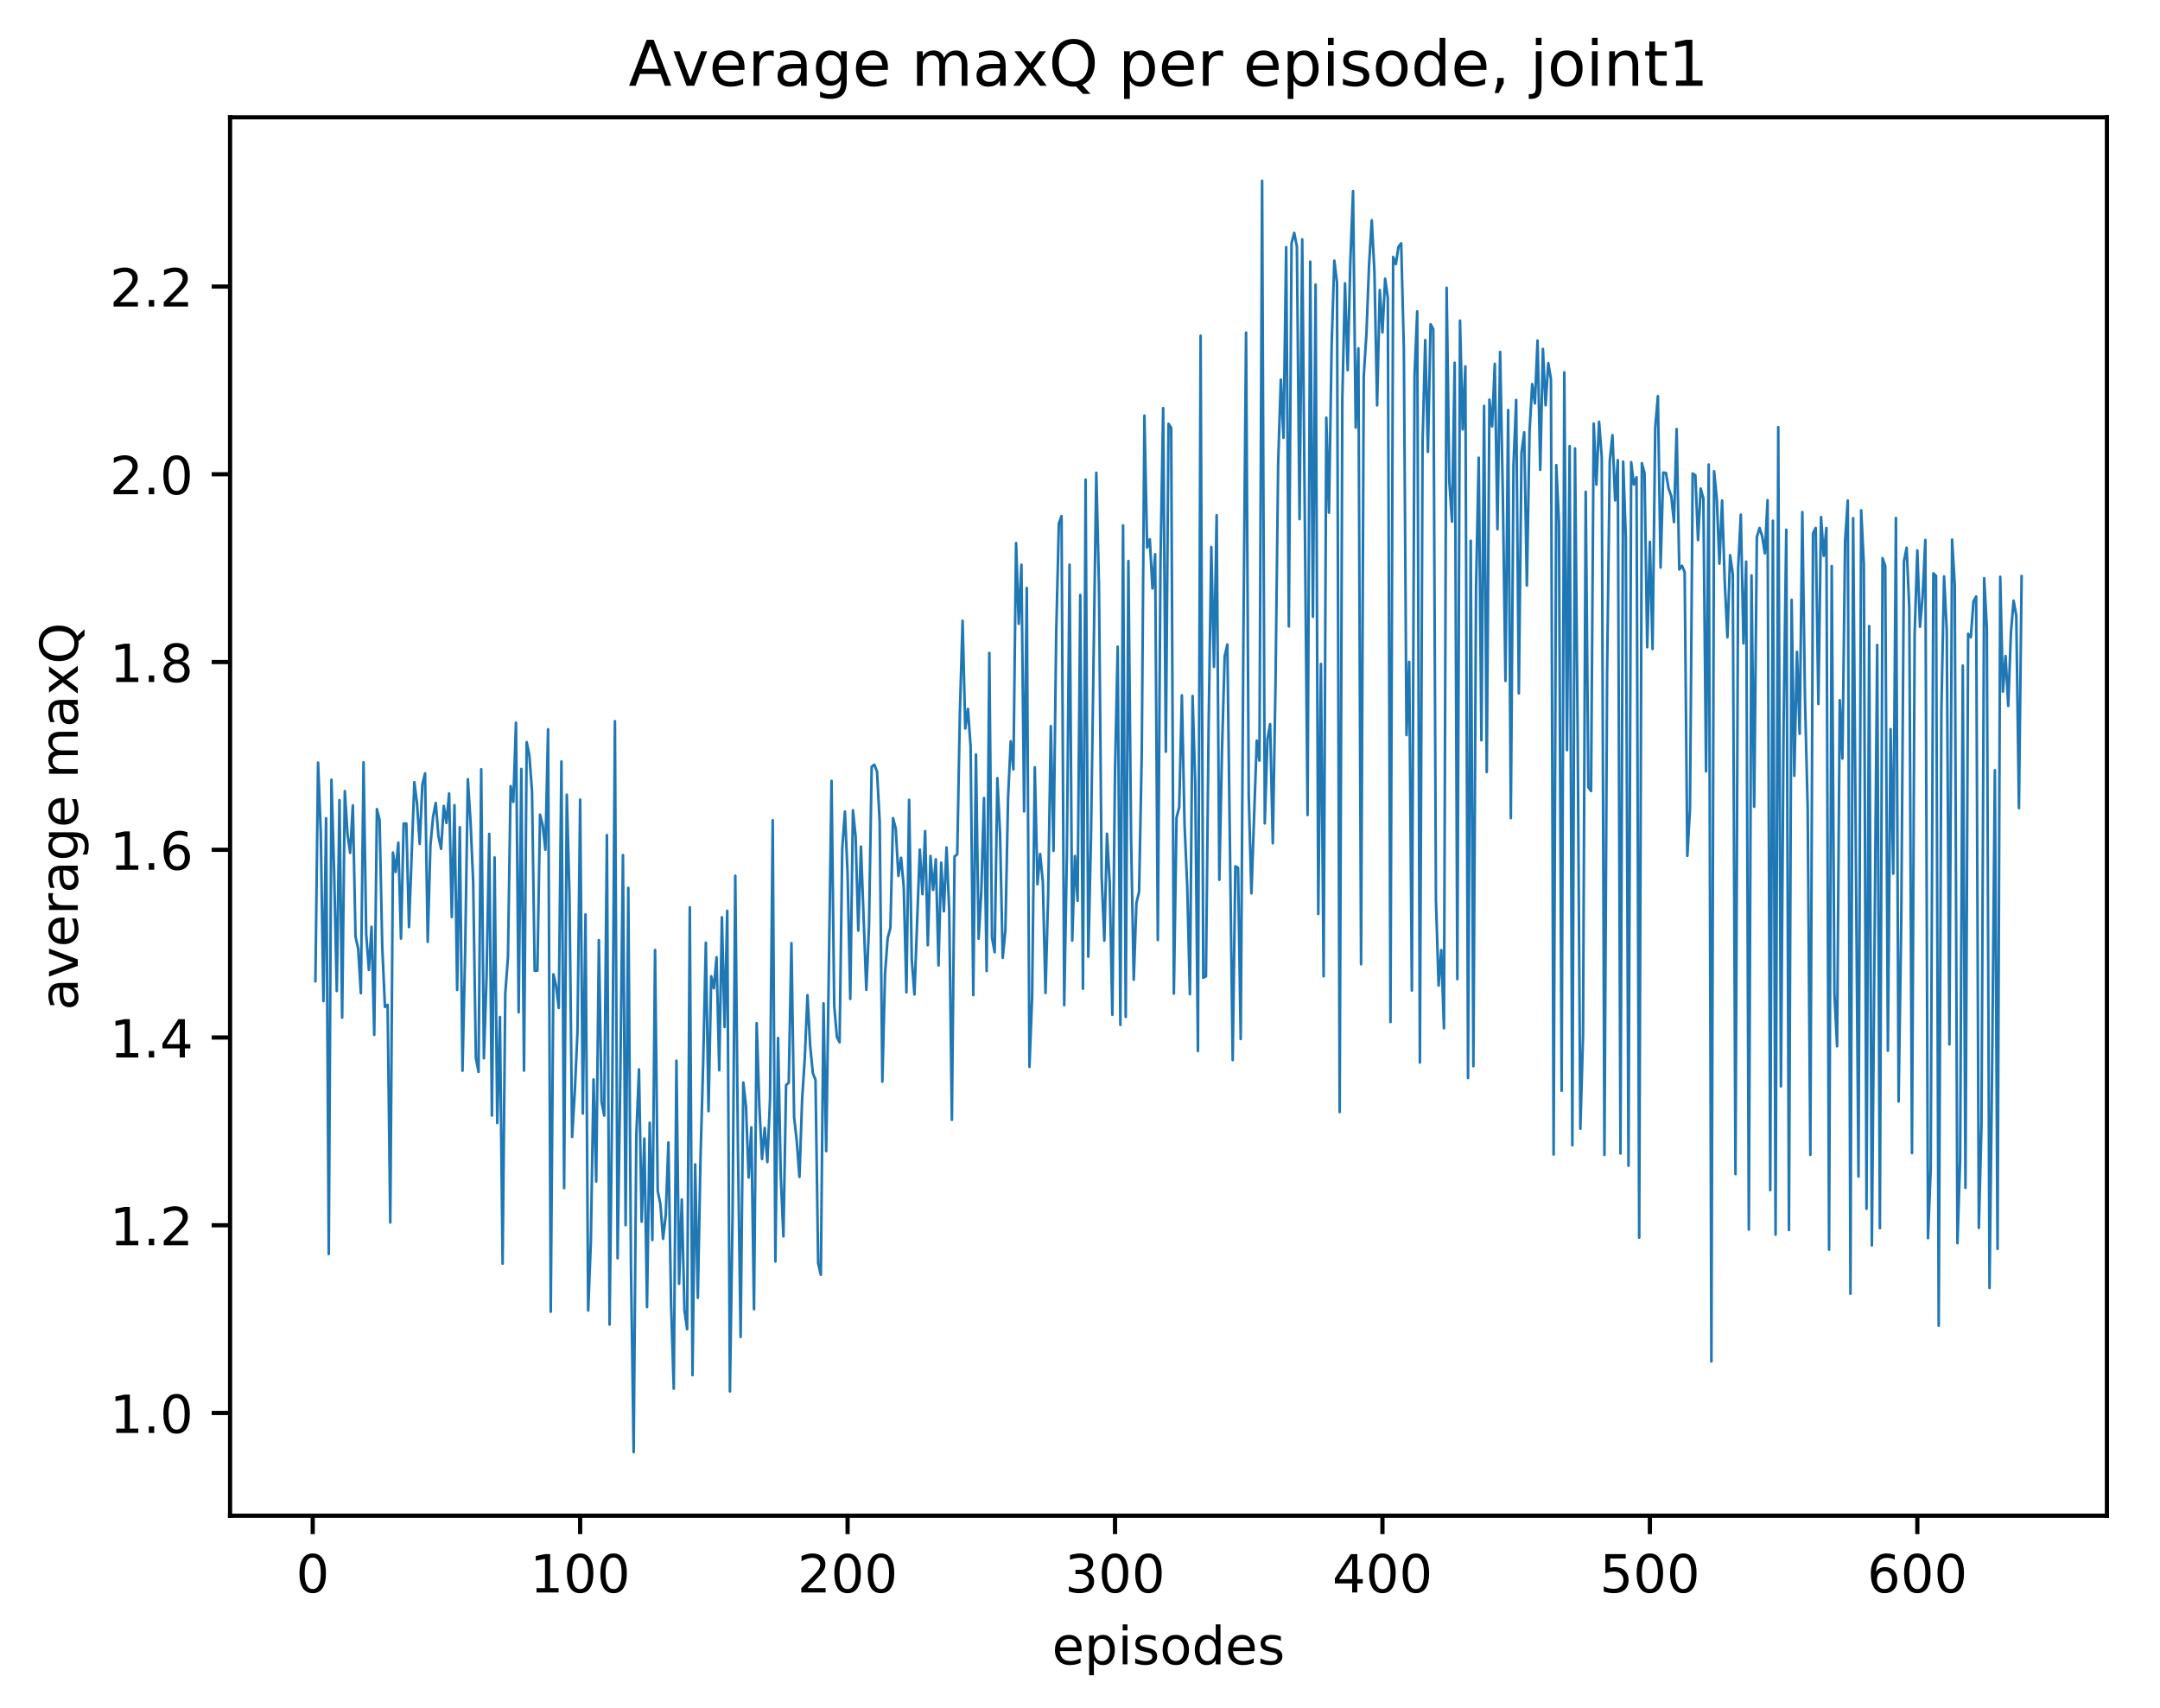 <?xml version="1.0" encoding="utf-8" standalone="no"?>
<!DOCTYPE svg PUBLIC "-//W3C//DTD SVG 1.1//EN"
  "http://www.w3.org/Graphics/SVG/1.1/DTD/svg11.dtd">
<!-- Created with matplotlib (http://matplotlib.org/) -->
<svg height="325pt" version="1.1" viewBox="0 0 411 325" width="411pt" xmlns="http://www.w3.org/2000/svg" xmlns:xlink="http://www.w3.org/1999/xlink">
 <defs>
  <style type="text/css">
*{stroke-linecap:butt;stroke-linejoin:round;}
  </style>
 </defs>
 <g id="figure_1">
  <g id="patch_1">
   <path d="M 0 325.986 
L 411.601 325.986 
L 411.601 0 
L 0 0 
z
" style="fill:#ffffff;"/>
  </g>
  <g id="axes_1">
   <g id="patch_2">
    <path d="M 43.781 288.43 
L 400.901 288.43 
L 400.901 22.318 
L 43.781 22.318 
z
" style="fill:#ffffff;"/>
   </g>
   <g id="matplotlib.axis_1">
    <g id="xtick_1">
     <g id="line2d_1">
      <defs>
       <path d="M 0 0 
L 0 3.5 
" id="m67c63aa386" style="stroke:#000000;stroke-width:0.8;"/>
      </defs>
      <g>
       <use style="stroke:#000000;stroke-width:0.8;" x="59.505" xlink:href="#m67c63aa386" y="288.43"/>
      </g>
     </g>
     <g id="text_1">
      <!-- 0 -->
      <defs>
       <path d="M 31.781 66.406 
Q 24.172 66.406 20.328 58.906 
Q 16.5 51.422 16.5 36.375 
Q 16.5 21.391 20.328 13.891 
Q 24.172 6.391 31.781 6.391 
Q 39.453 6.391 43.281 13.891 
Q 47.125 21.391 47.125 36.375 
Q 47.125 51.422 43.281 58.906 
Q 39.453 66.406 31.781 66.406 
z
M 31.781 74.219 
Q 44.047 74.219 50.516 64.516 
Q 56.984 54.828 56.984 36.375 
Q 56.984 17.969 50.516 8.266 
Q 44.047 -1.422 31.781 -1.422 
Q 19.531 -1.422 13.062 8.266 
Q 6.594 17.969 6.594 36.375 
Q 6.594 54.828 13.062 64.516 
Q 19.531 74.219 31.781 74.219 
z
" id="DejaVuSans-30"/>
      </defs>
      <g transform="translate(56.324 303.029)scale(0.1 -0.1)">
       <use xlink:href="#DejaVuSans-30"/>
      </g>
     </g>
    </g>
    <g id="xtick_2">
     <g id="line2d_2">
      <g>
       <use style="stroke:#000000;stroke-width:0.8;" x="110.391" xlink:href="#m67c63aa386" y="288.43"/>
      </g>
     </g>
     <g id="text_2">
      <!-- 100 -->
      <defs>
       <path d="M 12.406 8.297 
L 28.516 8.297 
L 28.516 63.922 
L 10.984 60.406 
L 10.984 69.391 
L 28.422 72.906 
L 38.281 72.906 
L 38.281 8.297 
L 54.391 8.297 
L 54.391 0 
L 12.406 0 
z
" id="DejaVuSans-31"/>
      </defs>
      <g transform="translate(100.848 303.029)scale(0.1 -0.1)">
       <use xlink:href="#DejaVuSans-31"/>
       <use x="63.623" xlink:href="#DejaVuSans-30"/>
       <use x="127.246" xlink:href="#DejaVuSans-30"/>
      </g>
     </g>
    </g>
    <g id="xtick_3">
     <g id="line2d_3">
      <g>
       <use style="stroke:#000000;stroke-width:0.8;" x="161.278" xlink:href="#m67c63aa386" y="288.43"/>
      </g>
     </g>
     <g id="text_3">
      <!-- 200 -->
      <defs>
       <path d="M 19.188 8.297 
L 53.609 8.297 
L 53.609 0 
L 7.328 0 
L 7.328 8.297 
Q 12.938 14.109 22.625 23.891 
Q 32.328 33.688 34.812 36.531 
Q 39.547 41.844 41.422 45.531 
Q 43.312 49.219 43.312 52.781 
Q 43.312 58.594 39.234 62.25 
Q 35.156 65.922 28.609 65.922 
Q 23.969 65.922 18.812 64.312 
Q 13.672 62.703 7.812 59.422 
L 7.812 69.391 
Q 13.766 71.781 18.938 73 
Q 24.125 74.219 28.422 74.219 
Q 39.75 74.219 46.484 68.547 
Q 53.219 62.891 53.219 53.422 
Q 53.219 48.922 51.531 44.891 
Q 49.859 40.875 45.406 35.406 
Q 44.188 33.984 37.641 27.219 
Q 31.109 20.453 19.188 8.297 
z
" id="DejaVuSans-32"/>
      </defs>
      <g transform="translate(151.734 303.029)scale(0.1 -0.1)">
       <use xlink:href="#DejaVuSans-32"/>
       <use x="63.623" xlink:href="#DejaVuSans-30"/>
       <use x="127.246" xlink:href="#DejaVuSans-30"/>
      </g>
     </g>
    </g>
    <g id="xtick_4">
     <g id="line2d_4">
      <g>
       <use style="stroke:#000000;stroke-width:0.8;" x="212.164" xlink:href="#m67c63aa386" y="288.43"/>
      </g>
     </g>
     <g id="text_4">
      <!-- 300 -->
      <defs>
       <path d="M 40.578 39.312 
Q 47.656 37.797 51.625 33 
Q 55.609 28.219 55.609 21.188 
Q 55.609 10.406 48.188 4.484 
Q 40.766 -1.422 27.094 -1.422 
Q 22.516 -1.422 17.656 -0.516 
Q 12.797 0.391 7.625 2.203 
L 7.625 11.719 
Q 11.719 9.328 16.594 8.109 
Q 21.484 6.891 26.812 6.891 
Q 36.078 6.891 40.938 10.547 
Q 45.797 14.203 45.797 21.188 
Q 45.797 27.641 41.281 31.266 
Q 36.766 34.906 28.719 34.906 
L 20.219 34.906 
L 20.219 43.016 
L 29.109 43.016 
Q 36.375 43.016 40.234 45.922 
Q 44.094 48.828 44.094 54.297 
Q 44.094 59.906 40.109 62.906 
Q 36.141 65.922 28.719 65.922 
Q 24.656 65.922 20.016 65.031 
Q 15.375 64.156 9.812 62.312 
L 9.812 71.094 
Q 15.438 72.656 20.344 73.438 
Q 25.25 74.219 29.594 74.219 
Q 40.828 74.219 47.359 69.109 
Q 53.906 64.016 53.906 55.328 
Q 53.906 49.266 50.438 45.094 
Q 46.969 40.922 40.578 39.312 
z
" id="DejaVuSans-33"/>
      </defs>
      <g transform="translate(202.62 303.029)scale(0.1 -0.1)">
       <use xlink:href="#DejaVuSans-33"/>
       <use x="63.623" xlink:href="#DejaVuSans-30"/>
       <use x="127.246" xlink:href="#DejaVuSans-30"/>
      </g>
     </g>
    </g>
    <g id="xtick_5">
     <g id="line2d_5">
      <g>
       <use style="stroke:#000000;stroke-width:0.8;" x="263.05" xlink:href="#m67c63aa386" y="288.43"/>
      </g>
     </g>
     <g id="text_5">
      <!-- 400 -->
      <defs>
       <path d="M 37.797 64.312 
L 12.891 25.391 
L 37.797 25.391 
z
M 35.203 72.906 
L 47.609 72.906 
L 47.609 25.391 
L 58.016 25.391 
L 58.016 17.188 
L 47.609 17.188 
L 47.609 0 
L 37.797 0 
L 37.797 17.188 
L 4.891 17.188 
L 4.891 26.703 
z
" id="DejaVuSans-34"/>
      </defs>
      <g transform="translate(253.507 303.029)scale(0.1 -0.1)">
       <use xlink:href="#DejaVuSans-34"/>
       <use x="63.623" xlink:href="#DejaVuSans-30"/>
       <use x="127.246" xlink:href="#DejaVuSans-30"/>
      </g>
     </g>
    </g>
    <g id="xtick_6">
     <g id="line2d_6">
      <g>
       <use style="stroke:#000000;stroke-width:0.8;" x="313.937" xlink:href="#m67c63aa386" y="288.43"/>
      </g>
     </g>
     <g id="text_6">
      <!-- 500 -->
      <defs>
       <path d="M 10.797 72.906 
L 49.516 72.906 
L 49.516 64.594 
L 19.828 64.594 
L 19.828 46.734 
Q 21.969 47.469 24.109 47.828 
Q 26.266 48.188 28.422 48.188 
Q 40.625 48.188 47.75 41.5 
Q 54.891 34.812 54.891 23.391 
Q 54.891 11.625 47.562 5.094 
Q 40.234 -1.422 26.906 -1.422 
Q 22.312 -1.422 17.547 -0.641 
Q 12.797 0.141 7.719 1.703 
L 7.719 11.625 
Q 12.109 9.234 16.797 8.062 
Q 21.484 6.891 26.703 6.891 
Q 35.156 6.891 40.078 11.328 
Q 45.016 15.766 45.016 23.391 
Q 45.016 31 40.078 35.438 
Q 35.156 39.891 26.703 39.891 
Q 22.75 39.891 18.812 39.016 
Q 14.891 38.141 10.797 36.281 
z
" id="DejaVuSans-35"/>
      </defs>
      <g transform="translate(304.393 303.029)scale(0.1 -0.1)">
       <use xlink:href="#DejaVuSans-35"/>
       <use x="63.623" xlink:href="#DejaVuSans-30"/>
       <use x="127.246" xlink:href="#DejaVuSans-30"/>
      </g>
     </g>
    </g>
    <g id="xtick_7">
     <g id="line2d_7">
      <g>
       <use style="stroke:#000000;stroke-width:0.8;" x="364.823" xlink:href="#m67c63aa386" y="288.43"/>
      </g>
     </g>
     <g id="text_7">
      <!-- 600 -->
      <defs>
       <path d="M 33.016 40.375 
Q 26.375 40.375 22.484 35.828 
Q 18.609 31.297 18.609 23.391 
Q 18.609 15.531 22.484 10.953 
Q 26.375 6.391 33.016 6.391 
Q 39.656 6.391 43.531 10.953 
Q 47.406 15.531 47.406 23.391 
Q 47.406 31.297 43.531 35.828 
Q 39.656 40.375 33.016 40.375 
z
M 52.594 71.297 
L 52.594 62.312 
Q 48.875 64.062 45.094 64.984 
Q 41.312 65.922 37.594 65.922 
Q 27.828 65.922 22.672 59.328 
Q 17.531 52.734 16.797 39.406 
Q 19.672 43.656 24.016 45.922 
Q 28.375 48.188 33.594 48.188 
Q 44.578 48.188 50.953 41.516 
Q 57.328 34.859 57.328 23.391 
Q 57.328 12.156 50.688 5.359 
Q 44.047 -1.422 33.016 -1.422 
Q 20.359 -1.422 13.672 8.266 
Q 6.984 17.969 6.984 36.375 
Q 6.984 53.656 15.188 63.938 
Q 23.391 74.219 37.203 74.219 
Q 40.922 74.219 44.703 73.484 
Q 48.484 72.75 52.594 71.297 
z
" id="DejaVuSans-36"/>
      </defs>
      <g transform="translate(355.279 303.029)scale(0.1 -0.1)">
       <use xlink:href="#DejaVuSans-36"/>
       <use x="63.623" xlink:href="#DejaVuSans-30"/>
       <use x="127.246" xlink:href="#DejaVuSans-30"/>
      </g>
     </g>
    </g>
    <g id="text_8">
     <!-- episodes -->
     <defs>
      <path d="M 56.203 29.594 
L 56.203 25.203 
L 14.891 25.203 
Q 15.484 15.922 20.484 11.062 
Q 25.484 6.203 34.422 6.203 
Q 39.594 6.203 44.453 7.469 
Q 49.312 8.734 54.109 11.281 
L 54.109 2.781 
Q 49.266 0.734 44.188 -0.344 
Q 39.109 -1.422 33.891 -1.422 
Q 20.797 -1.422 13.156 6.188 
Q 5.516 13.812 5.516 26.812 
Q 5.516 40.234 12.766 48.109 
Q 20.016 56 32.328 56 
Q 43.359 56 49.781 48.891 
Q 56.203 41.797 56.203 29.594 
z
M 47.219 32.234 
Q 47.125 39.594 43.094 43.984 
Q 39.062 48.391 32.422 48.391 
Q 24.906 48.391 20.391 44.141 
Q 15.875 39.891 15.188 32.172 
z
" id="DejaVuSans-65"/>
      <path d="M 18.109 8.203 
L 18.109 -20.797 
L 9.078 -20.797 
L 9.078 54.688 
L 18.109 54.688 
L 18.109 46.391 
Q 20.953 51.266 25.266 53.625 
Q 29.594 56 35.594 56 
Q 45.562 56 51.781 48.094 
Q 58.016 40.188 58.016 27.297 
Q 58.016 14.406 51.781 6.484 
Q 45.562 -1.422 35.594 -1.422 
Q 29.594 -1.422 25.266 0.953 
Q 20.953 3.328 18.109 8.203 
z
M 48.688 27.297 
Q 48.688 37.203 44.609 42.844 
Q 40.531 48.484 33.406 48.484 
Q 26.266 48.484 22.188 42.844 
Q 18.109 37.203 18.109 27.297 
Q 18.109 17.391 22.188 11.75 
Q 26.266 6.109 33.406 6.109 
Q 40.531 6.109 44.609 11.75 
Q 48.688 17.391 48.688 27.297 
z
" id="DejaVuSans-70"/>
      <path d="M 9.422 54.688 
L 18.406 54.688 
L 18.406 0 
L 9.422 0 
z
M 9.422 75.984 
L 18.406 75.984 
L 18.406 64.594 
L 9.422 64.594 
z
" id="DejaVuSans-69"/>
      <path d="M 44.281 53.078 
L 44.281 44.578 
Q 40.484 46.531 36.375 47.5 
Q 32.281 48.484 27.875 48.484 
Q 21.188 48.484 17.844 46.438 
Q 14.5 44.391 14.5 40.281 
Q 14.5 37.156 16.891 35.375 
Q 19.281 33.594 26.516 31.984 
L 29.594 31.297 
Q 39.156 29.25 43.188 25.516 
Q 47.219 21.781 47.219 15.094 
Q 47.219 7.469 41.188 3.016 
Q 35.156 -1.422 24.609 -1.422 
Q 20.219 -1.422 15.453 -0.562 
Q 10.688 0.297 5.422 2 
L 5.422 11.281 
Q 10.406 8.688 15.234 7.391 
Q 20.062 6.109 24.812 6.109 
Q 31.156 6.109 34.562 8.281 
Q 37.984 10.453 37.984 14.406 
Q 37.984 18.062 35.516 20.016 
Q 33.062 21.969 24.703 23.781 
L 21.578 24.516 
Q 13.234 26.266 9.516 29.906 
Q 5.812 33.547 5.812 39.891 
Q 5.812 47.609 11.281 51.797 
Q 16.75 56 26.812 56 
Q 31.781 56 36.172 55.266 
Q 40.578 54.547 44.281 53.078 
z
" id="DejaVuSans-73"/>
      <path d="M 30.609 48.391 
Q 23.391 48.391 19.188 42.75 
Q 14.984 37.109 14.984 27.297 
Q 14.984 17.484 19.156 11.844 
Q 23.344 6.203 30.609 6.203 
Q 37.797 6.203 41.984 11.859 
Q 46.188 17.531 46.188 27.297 
Q 46.188 37.016 41.984 42.703 
Q 37.797 48.391 30.609 48.391 
z
M 30.609 56 
Q 42.328 56 49.016 48.375 
Q 55.719 40.766 55.719 27.297 
Q 55.719 13.875 49.016 6.219 
Q 42.328 -1.422 30.609 -1.422 
Q 18.844 -1.422 12.172 6.219 
Q 5.516 13.875 5.516 27.297 
Q 5.516 40.766 12.172 48.375 
Q 18.844 56 30.609 56 
z
" id="DejaVuSans-6f"/>
      <path d="M 45.406 46.391 
L 45.406 75.984 
L 54.391 75.984 
L 54.391 0 
L 45.406 0 
L 45.406 8.203 
Q 42.578 3.328 38.25 0.953 
Q 33.938 -1.422 27.875 -1.422 
Q 17.969 -1.422 11.734 6.484 
Q 5.516 14.406 5.516 27.297 
Q 5.516 40.188 11.734 48.094 
Q 17.969 56 27.875 56 
Q 33.938 56 38.25 53.625 
Q 42.578 51.266 45.406 46.391 
z
M 14.797 27.297 
Q 14.797 17.391 18.875 11.75 
Q 22.953 6.109 30.078 6.109 
Q 37.203 6.109 41.297 11.75 
Q 45.406 17.391 45.406 27.297 
Q 45.406 37.203 41.297 42.844 
Q 37.203 48.484 30.078 48.484 
Q 22.953 48.484 18.875 42.844 
Q 14.797 37.203 14.797 27.297 
z
" id="DejaVuSans-64"/>
     </defs>
     <g transform="translate(200.182 316.707)scale(0.1 -0.1)">
      <use xlink:href="#DejaVuSans-65"/>
      <use x="61.523" xlink:href="#DejaVuSans-70"/>
      <use x="125" xlink:href="#DejaVuSans-69"/>
      <use x="152.783" xlink:href="#DejaVuSans-73"/>
      <use x="204.883" xlink:href="#DejaVuSans-6f"/>
      <use x="266.064" xlink:href="#DejaVuSans-64"/>
      <use x="329.541" xlink:href="#DejaVuSans-65"/>
      <use x="391.064" xlink:href="#DejaVuSans-73"/>
     </g>
    </g>
   </g>
   <g id="matplotlib.axis_2">
    <g id="ytick_1">
     <g id="line2d_8">
      <defs>
       <path d="M 0 0 
L -3.5 0 
" id="m53431b287c" style="stroke:#000000;stroke-width:0.8;"/>
      </defs>
      <g>
       <use style="stroke:#000000;stroke-width:0.8;" x="43.781" xlink:href="#m53431b287c" y="268.879"/>
      </g>
     </g>
     <g id="text_9">
      <!-- 1.0 -->
      <defs>
       <path d="M 10.688 12.406 
L 21 12.406 
L 21 0 
L 10.688 0 
z
" id="DejaVuSans-2e"/>
      </defs>
      <g transform="translate(20.878 272.678)scale(0.1 -0.1)">
       <use xlink:href="#DejaVuSans-31"/>
       <use x="63.623" xlink:href="#DejaVuSans-2e"/>
       <use x="95.41" xlink:href="#DejaVuSans-30"/>
      </g>
     </g>
    </g>
    <g id="ytick_2">
     <g id="line2d_9">
      <g>
       <use style="stroke:#000000;stroke-width:0.8;" x="43.781" xlink:href="#m53431b287c" y="233.154"/>
      </g>
     </g>
     <g id="text_10">
      <!-- 1.2 -->
      <g transform="translate(20.878 236.953)scale(0.1 -0.1)">
       <use xlink:href="#DejaVuSans-31"/>
       <use x="63.623" xlink:href="#DejaVuSans-2e"/>
       <use x="95.41" xlink:href="#DejaVuSans-32"/>
      </g>
     </g>
    </g>
    <g id="ytick_3">
     <g id="line2d_10">
      <g>
       <use style="stroke:#000000;stroke-width:0.8;" x="43.781" xlink:href="#m53431b287c" y="197.429"/>
      </g>
     </g>
     <g id="text_11">
      <!-- 1.4 -->
      <g transform="translate(20.878 201.228)scale(0.1 -0.1)">
       <use xlink:href="#DejaVuSans-31"/>
       <use x="63.623" xlink:href="#DejaVuSans-2e"/>
       <use x="95.41" xlink:href="#DejaVuSans-34"/>
      </g>
     </g>
    </g>
    <g id="ytick_4">
     <g id="line2d_11">
      <g>
       <use style="stroke:#000000;stroke-width:0.8;" x="43.781" xlink:href="#m53431b287c" y="161.704"/>
      </g>
     </g>
     <g id="text_12">
      <!-- 1.6 -->
      <g transform="translate(20.878 165.503)scale(0.1 -0.1)">
       <use xlink:href="#DejaVuSans-31"/>
       <use x="63.623" xlink:href="#DejaVuSans-2e"/>
       <use x="95.41" xlink:href="#DejaVuSans-36"/>
      </g>
     </g>
    </g>
    <g id="ytick_5">
     <g id="line2d_12">
      <g>
       <use style="stroke:#000000;stroke-width:0.8;" x="43.781" xlink:href="#m53431b287c" y="125.979"/>
      </g>
     </g>
     <g id="text_13">
      <!-- 1.8 -->
      <defs>
       <path d="M 31.781 34.625 
Q 24.75 34.625 20.719 30.859 
Q 16.703 27.094 16.703 20.516 
Q 16.703 13.922 20.719 10.156 
Q 24.75 6.391 31.781 6.391 
Q 38.812 6.391 42.859 10.172 
Q 46.922 13.969 46.922 20.516 
Q 46.922 27.094 42.891 30.859 
Q 38.875 34.625 31.781 34.625 
z
M 21.922 38.812 
Q 15.578 40.375 12.031 44.719 
Q 8.5 49.078 8.5 55.328 
Q 8.5 64.062 14.719 69.141 
Q 20.953 74.219 31.781 74.219 
Q 42.672 74.219 48.875 69.141 
Q 55.078 64.062 55.078 55.328 
Q 55.078 49.078 51.531 44.719 
Q 48 40.375 41.703 38.812 
Q 48.828 37.156 52.797 32.312 
Q 56.781 27.484 56.781 20.516 
Q 56.781 9.906 50.312 4.234 
Q 43.844 -1.422 31.781 -1.422 
Q 19.734 -1.422 13.25 4.234 
Q 6.781 9.906 6.781 20.516 
Q 6.781 27.484 10.781 32.312 
Q 14.797 37.156 21.922 38.812 
z
M 18.312 54.391 
Q 18.312 48.734 21.844 45.562 
Q 25.391 42.391 31.781 42.391 
Q 38.141 42.391 41.719 45.562 
Q 45.312 48.734 45.312 54.391 
Q 45.312 60.062 41.719 63.234 
Q 38.141 66.406 31.781 66.406 
Q 25.391 66.406 21.844 63.234 
Q 18.312 60.062 18.312 54.391 
z
" id="DejaVuSans-38"/>
      </defs>
      <g transform="translate(20.878 129.778)scale(0.1 -0.1)">
       <use xlink:href="#DejaVuSans-31"/>
       <use x="63.623" xlink:href="#DejaVuSans-2e"/>
       <use x="95.41" xlink:href="#DejaVuSans-38"/>
      </g>
     </g>
    </g>
    <g id="ytick_6">
     <g id="line2d_13">
      <g>
       <use style="stroke:#000000;stroke-width:0.8;" x="43.781" xlink:href="#m53431b287c" y="90.254"/>
      </g>
     </g>
     <g id="text_14">
      <!-- 2.0 -->
      <g transform="translate(20.878 94.053)scale(0.1 -0.1)">
       <use xlink:href="#DejaVuSans-32"/>
       <use x="63.623" xlink:href="#DejaVuSans-2e"/>
       <use x="95.41" xlink:href="#DejaVuSans-30"/>
      </g>
     </g>
    </g>
    <g id="ytick_7">
     <g id="line2d_14">
      <g>
       <use style="stroke:#000000;stroke-width:0.8;" x="43.781" xlink:href="#m53431b287c" y="54.529"/>
      </g>
     </g>
     <g id="text_15">
      <!-- 2.2 -->
      <g transform="translate(20.878 58.328)scale(0.1 -0.1)">
       <use xlink:href="#DejaVuSans-32"/>
       <use x="63.623" xlink:href="#DejaVuSans-2e"/>
       <use x="95.41" xlink:href="#DejaVuSans-32"/>
      </g>
     </g>
    </g>
    <g id="text_16">
     <!-- average maxQ -->
     <defs>
      <path d="M 34.281 27.484 
Q 23.391 27.484 19.188 25 
Q 14.984 22.516 14.984 16.5 
Q 14.984 11.719 18.141 8.906 
Q 21.297 6.109 26.703 6.109 
Q 34.188 6.109 38.703 11.406 
Q 43.219 16.703 43.219 25.484 
L 43.219 27.484 
z
M 52.203 31.203 
L 52.203 0 
L 43.219 0 
L 43.219 8.297 
Q 40.141 3.328 35.547 0.953 
Q 30.953 -1.422 24.312 -1.422 
Q 15.922 -1.422 10.953 3.297 
Q 6 8.016 6 15.922 
Q 6 25.141 12.172 29.828 
Q 18.359 34.516 30.609 34.516 
L 43.219 34.516 
L 43.219 35.406 
Q 43.219 41.609 39.141 45 
Q 35.062 48.391 27.688 48.391 
Q 23 48.391 18.547 47.266 
Q 14.109 46.141 10.016 43.891 
L 10.016 52.203 
Q 14.938 54.109 19.578 55.047 
Q 24.219 56 28.609 56 
Q 40.484 56 46.344 49.844 
Q 52.203 43.703 52.203 31.203 
z
" id="DejaVuSans-61"/>
      <path d="M 2.984 54.688 
L 12.5 54.688 
L 29.594 8.797 
L 46.688 54.688 
L 56.203 54.688 
L 35.688 0 
L 23.484 0 
z
" id="DejaVuSans-76"/>
      <path d="M 41.109 46.297 
Q 39.594 47.172 37.812 47.578 
Q 36.031 48 33.891 48 
Q 26.266 48 22.188 43.047 
Q 18.109 38.094 18.109 28.812 
L 18.109 0 
L 9.078 0 
L 9.078 54.688 
L 18.109 54.688 
L 18.109 46.188 
Q 20.953 51.172 25.484 53.578 
Q 30.031 56 36.531 56 
Q 37.453 56 38.578 55.875 
Q 39.703 55.766 41.062 55.516 
z
" id="DejaVuSans-72"/>
      <path d="M 45.406 27.984 
Q 45.406 37.75 41.375 43.109 
Q 37.359 48.484 30.078 48.484 
Q 22.859 48.484 18.828 43.109 
Q 14.797 37.75 14.797 27.984 
Q 14.797 18.266 18.828 12.891 
Q 22.859 7.516 30.078 7.516 
Q 37.359 7.516 41.375 12.891 
Q 45.406 18.266 45.406 27.984 
z
M 54.391 6.781 
Q 54.391 -7.172 48.188 -13.984 
Q 42 -20.797 29.203 -20.797 
Q 24.469 -20.797 20.266 -20.094 
Q 16.062 -19.391 12.109 -17.922 
L 12.109 -9.188 
Q 16.062 -11.328 19.922 -12.344 
Q 23.781 -13.375 27.781 -13.375 
Q 36.625 -13.375 41.016 -8.766 
Q 45.406 -4.156 45.406 5.172 
L 45.406 9.625 
Q 42.625 4.781 38.281 2.391 
Q 33.938 0 27.875 0 
Q 17.828 0 11.672 7.656 
Q 5.516 15.328 5.516 27.984 
Q 5.516 40.672 11.672 48.328 
Q 17.828 56 27.875 56 
Q 33.938 56 38.281 53.609 
Q 42.625 51.219 45.406 46.391 
L 45.406 54.688 
L 54.391 54.688 
z
" id="DejaVuSans-67"/>
      <path id="DejaVuSans-20"/>
      <path d="M 52 44.188 
Q 55.375 50.25 60.062 53.125 
Q 64.75 56 71.094 56 
Q 79.641 56 84.281 50.016 
Q 88.922 44.047 88.922 33.016 
L 88.922 0 
L 79.891 0 
L 79.891 32.719 
Q 79.891 40.578 77.094 44.375 
Q 74.312 48.188 68.609 48.188 
Q 61.625 48.188 57.562 43.547 
Q 53.516 38.922 53.516 30.906 
L 53.516 0 
L 44.484 0 
L 44.484 32.719 
Q 44.484 40.625 41.703 44.406 
Q 38.922 48.188 33.109 48.188 
Q 26.219 48.188 22.156 43.531 
Q 18.109 38.875 18.109 30.906 
L 18.109 0 
L 9.078 0 
L 9.078 54.688 
L 18.109 54.688 
L 18.109 46.188 
Q 21.188 51.219 25.484 53.609 
Q 29.781 56 35.688 56 
Q 41.656 56 45.828 52.969 
Q 50 49.953 52 44.188 
z
" id="DejaVuSans-6d"/>
      <path d="M 54.891 54.688 
L 35.109 28.078 
L 55.906 0 
L 45.312 0 
L 29.391 21.484 
L 13.484 0 
L 2.875 0 
L 24.125 28.609 
L 4.688 54.688 
L 15.281 54.688 
L 29.781 35.203 
L 44.281 54.688 
z
" id="DejaVuSans-78"/>
      <path d="M 39.406 66.219 
Q 28.656 66.219 22.328 58.203 
Q 16.016 50.203 16.016 36.375 
Q 16.016 22.609 22.328 14.594 
Q 28.656 6.594 39.406 6.594 
Q 50.141 6.594 56.422 14.594 
Q 62.703 22.609 62.703 36.375 
Q 62.703 50.203 56.422 58.203 
Q 50.141 66.219 39.406 66.219 
z
M 53.219 1.312 
L 66.219 -12.891 
L 54.297 -12.891 
L 43.5 -1.219 
Q 41.891 -1.312 41.031 -1.359 
Q 40.188 -1.422 39.406 -1.422 
Q 24.031 -1.422 14.812 8.859 
Q 5.609 19.141 5.609 36.375 
Q 5.609 53.656 14.812 63.938 
Q 24.031 74.219 39.406 74.219 
Q 54.734 74.219 63.906 63.938 
Q 73.094 53.656 73.094 36.375 
Q 73.094 23.688 67.984 14.641 
Q 62.891 5.609 53.219 1.312 
z
" id="DejaVuSans-51"/>
     </defs>
     <g transform="translate(14.798 192.263)rotate(-90)scale(0.1 -0.1)">
      <use xlink:href="#DejaVuSans-61"/>
      <use x="61.279" xlink:href="#DejaVuSans-76"/>
      <use x="120.459" xlink:href="#DejaVuSans-65"/>
      <use x="181.982" xlink:href="#DejaVuSans-72"/>
      <use x="223.096" xlink:href="#DejaVuSans-61"/>
      <use x="284.375" xlink:href="#DejaVuSans-67"/>
      <use x="347.852" xlink:href="#DejaVuSans-65"/>
      <use x="409.375" xlink:href="#DejaVuSans-20"/>
      <use x="441.162" xlink:href="#DejaVuSans-6d"/>
      <use x="538.574" xlink:href="#DejaVuSans-61"/>
      <use x="599.854" xlink:href="#DejaVuSans-78"/>
      <use x="659.033" xlink:href="#DejaVuSans-51"/>
     </g>
    </g>
   </g>
   <g id="line2d_15">
    <path clip-path="url(#p38a1a8ba91)" d="M 60.014 186.697 
L 60.523 145.117 
L 61.032 158.326 
L 61.541 190.506 
L 62.049 155.713 
L 62.558 238.638 
L 63.067 148.369 
L 63.576 165.859 
L 64.085 188.571 
L 64.594 152.256 
L 65.103 193.643 
L 65.611 150.55 
L 66.12 158.718 
L 66.629 162.294 
L 67.138 153.262 
L 67.647 178.231 
L 68.156 180.558 
L 68.665 189.008 
L 69.174 145.054 
L 69.682 177.787 
L 70.191 184.577 
L 70.7 176.362 
L 71.209 196.925 
L 71.718 153.969 
L 72.227 156.052 
L 72.736 180.162 
L 73.244 191.605 
L 73.753 191.216 
L 74.262 232.636 
L 74.771 162.227 
L 75.28 165.919 
L 75.789 160.35 
L 76.298 178.614 
L 76.806 156.73 
L 77.315 156.707 
L 77.824 176.423 
L 78.842 148.839 
L 79.351 152.928 
L 79.86 160.587 
L 80.368 149.275 
L 80.877 147.161 
L 81.386 179.215 
L 81.895 160.959 
L 82.404 155.425 
L 82.913 152.802 
L 83.422 159.074 
L 83.931 161.531 
L 84.439 153.365 
L 84.948 156.6 
L 85.457 150.995 
L 85.966 174.505 
L 86.475 153.208 
L 86.984 188.38 
L 87.493 157.413 
L 88.001 203.755 
L 88.51 180.958 
L 89.019 148.279 
L 89.528 156.259 
L 90.037 167.897 
L 90.546 201.267 
L 91.055 203.968 
L 91.563 146.382 
L 92.072 201.396 
L 92.581 185.9 
L 93.09 158.68 
L 93.599 212.294 
L 94.108 163.165 
L 94.617 213.701 
L 95.126 193.527 
L 95.634 240.472 
L 96.143 189.036 
L 96.652 182.166 
L 97.161 149.594 
L 97.67 152.608 
L 98.179 137.521 
L 98.688 192.628 
L 99.196 146.321 
L 99.705 203.729 
L 100.214 141.214 
L 100.723 143.72 
L 101.232 150.612 
L 101.741 184.739 
L 102.25 184.708 
L 102.758 155.022 
L 103.267 157.046 
L 103.776 161.696 
L 104.285 138.771 
L 104.794 249.614 
L 105.303 185.403 
L 105.812 187.617 
L 106.321 191.814 
L 106.829 144.903 
L 107.338 226.091 
L 107.847 151.229 
L 108.356 170.306 
L 108.865 216.342 
L 109.374 207.648 
L 109.883 196.309 
L 110.391 152.167 
L 110.9 211.899 
L 111.409 174.001 
L 111.918 249.382 
L 112.427 236.313 
L 112.936 205.415 
L 113.445 224.831 
L 113.953 178.909 
L 114.462 209.646 
L 114.971 212.296 
L 115.48 158.91 
L 115.989 252.059 
L 116.498 208.332 
L 117.007 137.237 
L 117.515 239.437 
L 118.024 205.656 
L 118.533 162.722 
L 119.042 233.144 
L 119.551 168.952 
L 120.06 240.953 
L 120.569 276.334 
L 121.078 216.08 
L 121.586 203.495 
L 122.095 232.48 
L 122.604 216.654 
L 123.113 248.72 
L 123.622 213.655 
L 124.131 235.969 
L 124.64 180.777 
L 125.148 226.629 
L 125.657 229.131 
L 126.166 235.732 
L 126.675 231.247 
L 127.184 217.407 
L 127.693 248.208 
L 128.202 264.253 
L 128.71 201.844 
L 129.219 244.298 
L 129.728 228.256 
L 130.237 249.358 
L 130.746 252.947 
L 131.255 172.648 
L 131.764 261.673 
L 132.273 221.566 
L 132.781 246.96 
L 133.29 220.431 
L 133.799 202.188 
L 134.308 179.388 
L 134.817 211.446 
L 135.326 185.774 
L 135.835 188.057 
L 136.343 182.156 
L 136.852 203.656 
L 137.361 174.553 
L 137.87 195.42 
L 138.379 173.324 
L 138.888 264.778 
L 139.397 230.854 
L 139.905 166.647 
L 140.414 218.482 
L 140.923 254.414 
L 141.432 205.99 
L 141.941 210.454 
L 142.45 224.076 
L 142.959 214.535 
L 143.467 249.136 
L 143.976 194.7 
L 144.485 210.419 
L 144.994 220.563 
L 145.503 214.639 
L 146.012 221.13 
L 146.521 209.12 
L 147.03 156.08 
L 147.538 240.05 
L 148.047 197.537 
L 148.556 223.582 
L 149.065 235.272 
L 149.574 206.501 
L 150.083 206.024 
L 150.592 179.478 
L 151.1 212.566 
L 151.609 217.173 
L 152.118 223.965 
L 152.627 209.235 
L 153.136 201.275 
L 153.645 189.379 
L 154.154 198.961 
L 154.662 204.198 
L 155.171 205.484 
L 155.68 240.402 
L 156.189 242.583 
L 156.698 190.933 
L 157.207 219.052 
L 158.225 148.595 
L 158.733 191.38 
L 159.242 197.344 
L 159.751 198.336 
L 160.26 161.458 
L 160.769 154.447 
L 161.278 166.311 
L 161.787 190.094 
L 162.295 154.194 
L 162.804 159.201 
L 163.313 177.083 
L 163.822 161.108 
L 164.84 188.355 
L 165.349 176.381 
L 165.857 145.919 
L 166.366 145.508 
L 166.875 146.789 
L 167.384 156.364 
L 167.893 205.83 
L 168.402 185.278 
L 168.911 178.468 
L 169.42 176.612 
L 169.928 155.686 
L 170.437 157.653 
L 170.946 166.668 
L 171.455 163.23 
L 171.964 168.793 
L 172.473 188.831 
L 172.982 152.206 
L 173.49 182.647 
L 173.999 189.242 
L 175.017 161.683 
L 175.526 170.155 
L 176.035 158.155 
L 176.544 179.876 
L 177.052 162.885 
L 177.561 169.338 
L 178.07 163.518 
L 178.579 183.719 
L 179.088 164.169 
L 179.597 173.403 
L 180.106 161.264 
L 180.614 173.221 
L 181.123 213.095 
L 181.632 162.994 
L 182.141 162.56 
L 182.65 135.463 
L 183.159 118.13 
L 183.668 138.63 
L 184.177 134.888 
L 184.685 142.051 
L 185.194 189.364 
L 185.703 143.564 
L 186.212 178.633 
L 186.721 169.704 
L 187.23 151.866 
L 187.739 184.789 
L 188.247 124.242 
L 188.756 178.42 
L 189.265 181.197 
L 189.774 148.058 
L 190.283 158.537 
L 190.792 182.271 
L 191.301 177.081 
L 191.809 151.92 
L 192.318 141.058 
L 192.827 146.416 
L 193.336 103.347 
L 193.845 118.703 
L 194.354 107.466 
L 194.863 154.403 
L 195.372 111.893 
L 195.88 203.019 
L 196.389 189.688 
L 196.898 146.014 
L 197.407 168.267 
L 197.916 162.512 
L 198.425 167.762 
L 198.934 188.952 
L 199.442 170.24 
L 199.951 138.174 
L 200.46 161.914 
L 200.969 120.734 
L 201.478 99.592 
L 201.987 98.205 
L 202.496 191.273 
L 203.004 162.533 
L 203.513 107.457 
L 204.022 178.99 
L 204.531 162.89 
L 205.04 171.418 
L 205.549 113.217 
L 206.058 188.147 
L 206.566 91.271 
L 207.075 182.056 
L 207.584 159.775 
L 208.602 89.96 
L 209.111 111.342 
L 209.62 166.904 
L 210.129 178.997 
L 210.637 158.662 
L 211.146 167.955 
L 211.655 193.101 
L 212.164 146.753 
L 212.673 123.052 
L 213.182 195.021 
L 213.691 99.969 
L 214.199 193.499 
L 214.708 106.76 
L 215.217 159.364 
L 215.726 186.427 
L 216.235 171.832 
L 216.744 169.661 
L 217.253 143.175 
L 217.761 79.094 
L 218.27 104.202 
L 218.779 102.623 
L 219.288 111.965 
L 219.797 105.469 
L 220.306 178.868 
L 220.815 107.184 
L 221.324 77.662 
L 221.832 143.044 
L 222.341 80.648 
L 222.85 81.417 
L 223.359 189.066 
L 223.868 155.586 
L 224.377 153.614 
L 224.886 132.325 
L 225.394 156.913 
L 225.903 168.676 
L 226.412 189.185 
L 226.921 132.435 
L 227.43 149.14 
L 227.939 199.994 
L 228.448 63.885 
L 228.956 186.061 
L 229.465 185.784 
L 229.974 138.331 
L 230.483 104.082 
L 230.992 126.892 
L 231.501 98.039 
L 232.01 167.419 
L 232.519 142.735 
L 233.027 124.882 
L 233.536 122.657 
L 234.554 201.728 
L 235.063 164.861 
L 235.572 165.124 
L 236.081 197.718 
L 236.589 121.466 
L 237.098 63.292 
L 237.607 151.348 
L 238.116 169.989 
L 239.134 140.928 
L 239.643 144.735 
L 240.151 34.414 
L 240.66 156.688 
L 241.169 140.656 
L 241.678 137.796 
L 242.187 160.469 
L 242.696 130.397 
L 243.205 88.198 
L 243.713 72.246 
L 244.222 83.308 
L 244.731 47.023 
L 245.24 119.209 
L 245.749 46.295 
L 246.258 44.307 
L 246.767 46.876 
L 247.276 98.791 
L 247.784 45.541 
L 248.802 155.085 
L 249.311 49.787 
L 249.82 117.352 
L 250.329 54.151 
L 250.838 173.915 
L 251.346 126.342 
L 251.855 185.775 
L 252.364 79.479 
L 252.873 97.551 
L 253.382 65.667 
L 253.891 49.602 
L 254.4 53.745 
L 254.908 211.61 
L 255.417 75.726 
L 255.926 53.92 
L 256.435 70.453 
L 256.944 49.695 
L 257.453 36.38 
L 257.962 81.371 
L 258.471 66.292 
L 258.979 183.485 
L 259.488 71.622 
L 259.997 63.581 
L 260.506 50.364 
L 261.015 41.922 
L 261.524 51.685 
L 262.033 77.134 
L 262.541 55.205 
L 263.05 63.25 
L 263.559 53.039 
L 264.068 56.687 
L 264.577 194.494 
L 265.086 48.901 
L 265.595 50.258 
L 266.103 46.965 
L 266.612 46.299 
L 267.121 66.322 
L 267.63 139.884 
L 268.139 125.953 
L 268.648 188.482 
L 269.157 71.392 
L 269.666 59.255 
L 270.174 202.182 
L 270.683 84.103 
L 271.192 64.722 
L 271.701 85.986 
L 272.21 61.7 
L 272.719 62.647 
L 273.228 171.333 
L 273.736 187.537 
L 274.245 180.784 
L 274.754 195.673 
L 275.263 54.756 
L 275.772 91.521 
L 276.281 99.257 
L 276.79 69.035 
L 277.298 186.313 
L 277.807 61.004 
L 278.316 81.714 
L 278.825 69.718 
L 279.334 205.141 
L 279.843 102.902 
L 280.352 202.899 
L 280.86 111.794 
L 281.369 87.093 
L 281.878 140.861 
L 282.387 77.245 
L 282.896 146.906 
L 283.405 76.048 
L 283.914 81.139 
L 284.423 69.237 
L 284.931 100.703 
L 285.44 66.968 
L 285.949 93.792 
L 286.458 129.557 
L 286.967 78.028 
L 287.476 155.683 
L 287.985 88.528 
L 288.493 76.107 
L 289.002 131.939 
L 289.511 86.171 
L 290.02 82.265 
L 290.529 111.423 
L 291.038 82.053 
L 291.547 73.088 
L 292.055 76.772 
L 292.564 64.805 
L 293.073 89.403 
L 293.582 66.406 
L 294.091 77.124 
L 294.6 69.115 
L 295.109 72.121 
L 295.618 219.703 
L 296.126 88.514 
L 296.635 99.428 
L 297.144 207.574 
L 297.653 70.856 
L 298.162 142.752 
L 298.671 84.897 
L 299.18 217.943 
L 299.688 85.324 
L 300.197 139.728 
L 300.706 214.798 
L 301.215 197.032 
L 301.724 93.593 
L 302.233 149.785 
L 302.742 150.529 
L 303.25 80.615 
L 303.759 92.223 
L 304.268 80.26 
L 304.777 86.927 
L 305.286 219.766 
L 305.795 128.028 
L 306.304 87.676 
L 306.812 82.805 
L 307.321 95.215 
L 307.83 87.565 
L 308.339 219.508 
L 308.848 87.848 
L 309.357 102.317 
L 309.866 221.831 
L 310.375 87.938 
L 310.883 92.191 
L 311.392 90.821 
L 311.901 235.519 
L 312.41 88.133 
L 312.919 90.07 
L 313.428 123.159 
L 313.937 103.11 
L 314.445 123.501 
L 314.954 81.386 
L 315.463 75.38 
L 315.972 107.995 
L 316.481 89.929 
L 316.99 89.998 
L 317.499 92.973 
L 318.007 94.398 
L 318.516 99.348 
L 319.025 81.653 
L 319.534 108.384 
L 320.043 107.652 
L 320.552 108.849 
L 321.061 162.866 
L 321.57 153.825 
L 322.078 90.107 
L 322.587 90.439 
L 323.096 102.763 
L 323.605 92.968 
L 324.114 94.871 
L 324.623 146.785 
L 325.132 88.398 
L 325.64 259.077 
L 326.149 89.682 
L 326.658 94.797 
L 327.167 107.259 
L 327.676 95.244 
L 328.185 110.899 
L 328.694 121.278 
L 329.202 105.652 
L 329.711 109.252 
L 330.22 223.417 
L 330.729 108.125 
L 331.238 97.936 
L 331.747 122.431 
L 332.256 106.878 
L 332.765 233.975 
L 333.273 109.502 
L 333.782 153.518 
L 334.291 102.188 
L 334.8 100.472 
L 335.309 102.059 
L 335.818 105.302 
L 336.327 95.185 
L 336.835 226.476 
L 337.344 99.098 
L 337.853 234.94 
L 338.362 81.281 
L 338.871 206.726 
L 339.38 137.784 
L 339.889 100.805 
L 340.397 234.058 
L 340.906 114.135 
L 341.415 147.631 
L 341.924 124.053 
L 342.433 139.628 
L 342.942 97.448 
L 343.451 133.104 
L 343.959 153.664 
L 344.468 219.75 
L 344.977 101.506 
L 345.486 100.469 
L 345.995 133.973 
L 346.504 98.403 
L 347.013 105.775 
L 347.522 100.469 
L 348.03 237.798 
L 348.539 107.721 
L 349.048 189.005 
L 349.557 199.102 
L 350.066 133.234 
L 350.575 144.348 
L 351.084 102.902 
L 351.592 95.255 
L 352.101 246.174 
L 352.61 98.604 
L 353.628 223.879 
L 354.137 97.115 
L 354.646 107.341 
L 355.154 230.01 
L 355.663 119.147 
L 356.172 236.992 
L 357.19 122.732 
L 357.699 233.71 
L 358.208 106.213 
L 358.717 107.711 
L 359.225 199.951 
L 359.734 138.752 
L 360.243 166.259 
L 360.752 98.563 
L 361.261 209.605 
L 361.77 175.065 
L 362.279 106.831 
L 362.787 104.221 
L 363.296 115.661 
L 363.805 219.423 
L 364.314 120.745 
L 364.823 104.737 
L 365.332 119.267 
L 365.841 113.404 
L 366.349 102.755 
L 366.858 235.606 
L 367.367 222.392 
L 367.876 109.1 
L 368.385 109.578 
L 368.894 252.267 
L 369.403 135.124 
L 369.911 109.689 
L 370.42 119.835 
L 370.929 198.74 
L 371.438 102.683 
L 371.947 111.329 
L 372.456 236.567 
L 372.965 220.744 
L 373.474 126.648 
L 373.982 226.036 
L 374.491 120.611 
L 375 121.274 
L 375.509 114.434 
L 376.018 113.512 
L 376.527 233.664 
L 377.036 213.869 
L 377.544 110.022 
L 378.053 119.527 
L 378.562 245.087 
L 379.071 201.628 
L 379.58 146.569 
L 380.089 237.637 
L 380.598 109.755 
L 381.106 131.616 
L 381.615 124.836 
L 382.124 134.318 
L 382.633 120.439 
L 383.142 114.305 
L 383.651 117.126 
L 384.16 153.78 
L 384.669 109.646 
L 384.669 109.646 
" style="fill:none;stroke:#1f77b4;stroke-linecap:square;stroke-width:0.5;"/>
   </g>
   <g id="patch_3">
    <path d="M 43.781 288.43 
L 43.781 22.318 
" style="fill:none;stroke:#000000;stroke-linecap:square;stroke-linejoin:miter;stroke-width:0.8;"/>
   </g>
   <g id="patch_4">
    <path d="M 400.901 288.43 
L 400.901 22.318 
" style="fill:none;stroke:#000000;stroke-linecap:square;stroke-linejoin:miter;stroke-width:0.8;"/>
   </g>
   <g id="patch_5">
    <path d="M 43.781 288.43 
L 400.901 288.43 
" style="fill:none;stroke:#000000;stroke-linecap:square;stroke-linejoin:miter;stroke-width:0.8;"/>
   </g>
   <g id="patch_6">
    <path d="M 43.781 22.318 
L 400.901 22.318 
" style="fill:none;stroke:#000000;stroke-linecap:square;stroke-linejoin:miter;stroke-width:0.8;"/>
   </g>
   <g id="text_17">
    <!-- Average maxQ per episode, joint1 -->
    <defs>
     <path d="M 34.188 63.188 
L 20.797 26.906 
L 47.609 26.906 
z
M 28.609 72.906 
L 39.797 72.906 
L 67.578 0 
L 57.328 0 
L 50.688 18.703 
L 17.828 18.703 
L 11.188 0 
L 0.781 0 
z
" id="DejaVuSans-41"/>
     <path d="M 11.719 12.406 
L 22.016 12.406 
L 22.016 4 
L 14.016 -11.625 
L 7.719 -11.625 
L 11.719 4 
z
" id="DejaVuSans-2c"/>
     <path d="M 9.422 54.688 
L 18.406 54.688 
L 18.406 -0.984 
Q 18.406 -11.422 14.422 -16.109 
Q 10.453 -20.797 1.609 -20.797 
L -1.812 -20.797 
L -1.812 -13.188 
L 0.594 -13.188 
Q 5.719 -13.188 7.562 -10.812 
Q 9.422 -8.453 9.422 -0.984 
z
M 9.422 75.984 
L 18.406 75.984 
L 18.406 64.594 
L 9.422 64.594 
z
" id="DejaVuSans-6a"/>
     <path d="M 54.891 33.016 
L 54.891 0 
L 45.906 0 
L 45.906 32.719 
Q 45.906 40.484 42.875 44.328 
Q 39.844 48.188 33.797 48.188 
Q 26.516 48.188 22.312 43.547 
Q 18.109 38.922 18.109 30.906 
L 18.109 0 
L 9.078 0 
L 9.078 54.688 
L 18.109 54.688 
L 18.109 46.188 
Q 21.344 51.125 25.703 53.562 
Q 30.078 56 35.797 56 
Q 45.219 56 50.047 50.172 
Q 54.891 44.344 54.891 33.016 
z
" id="DejaVuSans-6e"/>
     <path d="M 18.312 70.219 
L 18.312 54.688 
L 36.812 54.688 
L 36.812 47.703 
L 18.312 47.703 
L 18.312 18.016 
Q 18.312 11.328 20.141 9.422 
Q 21.969 7.516 27.594 7.516 
L 36.812 7.516 
L 36.812 0 
L 27.594 0 
Q 17.188 0 13.234 3.875 
Q 9.281 7.766 9.281 18.016 
L 9.281 47.703 
L 2.688 47.703 
L 2.688 54.688 
L 9.281 54.688 
L 9.281 70.219 
z
" id="DejaVuSans-74"/>
    </defs>
    <g transform="translate(119.614 16.318)scale(0.12 -0.12)">
     <use xlink:href="#DejaVuSans-41"/>
     <use x="68.33" xlink:href="#DejaVuSans-76"/>
     <use x="127.51" xlink:href="#DejaVuSans-65"/>
     <use x="189.033" xlink:href="#DejaVuSans-72"/>
     <use x="230.146" xlink:href="#DejaVuSans-61"/>
     <use x="291.426" xlink:href="#DejaVuSans-67"/>
     <use x="354.902" xlink:href="#DejaVuSans-65"/>
     <use x="416.426" xlink:href="#DejaVuSans-20"/>
     <use x="448.213" xlink:href="#DejaVuSans-6d"/>
     <use x="545.625" xlink:href="#DejaVuSans-61"/>
     <use x="606.904" xlink:href="#DejaVuSans-78"/>
     <use x="666.084" xlink:href="#DejaVuSans-51"/>
     <use x="744.795" xlink:href="#DejaVuSans-20"/>
     <use x="776.582" xlink:href="#DejaVuSans-70"/>
     <use x="840.059" xlink:href="#DejaVuSans-65"/>
     <use x="901.582" xlink:href="#DejaVuSans-72"/>
     <use x="942.695" xlink:href="#DejaVuSans-20"/>
     <use x="974.482" xlink:href="#DejaVuSans-65"/>
     <use x="1036.006" xlink:href="#DejaVuSans-70"/>
     <use x="1099.482" xlink:href="#DejaVuSans-69"/>
     <use x="1127.266" xlink:href="#DejaVuSans-73"/>
     <use x="1179.365" xlink:href="#DejaVuSans-6f"/>
     <use x="1240.547" xlink:href="#DejaVuSans-64"/>
     <use x="1304.023" xlink:href="#DejaVuSans-65"/>
     <use x="1365.547" xlink:href="#DejaVuSans-2c"/>
     <use x="1397.334" xlink:href="#DejaVuSans-20"/>
     <use x="1429.121" xlink:href="#DejaVuSans-6a"/>
     <use x="1456.904" xlink:href="#DejaVuSans-6f"/>
     <use x="1518.086" xlink:href="#DejaVuSans-69"/>
     <use x="1545.869" xlink:href="#DejaVuSans-6e"/>
     <use x="1609.248" xlink:href="#DejaVuSans-74"/>
     <use x="1648.457" xlink:href="#DejaVuSans-31"/>
    </g>
   </g>
  </g>
 </g>
 <defs>
  <clipPath id="p38a1a8ba91">
   <rect height="266.112" width="357.12" x="43.781" y="22.318"/>
  </clipPath>
 </defs>
</svg>
